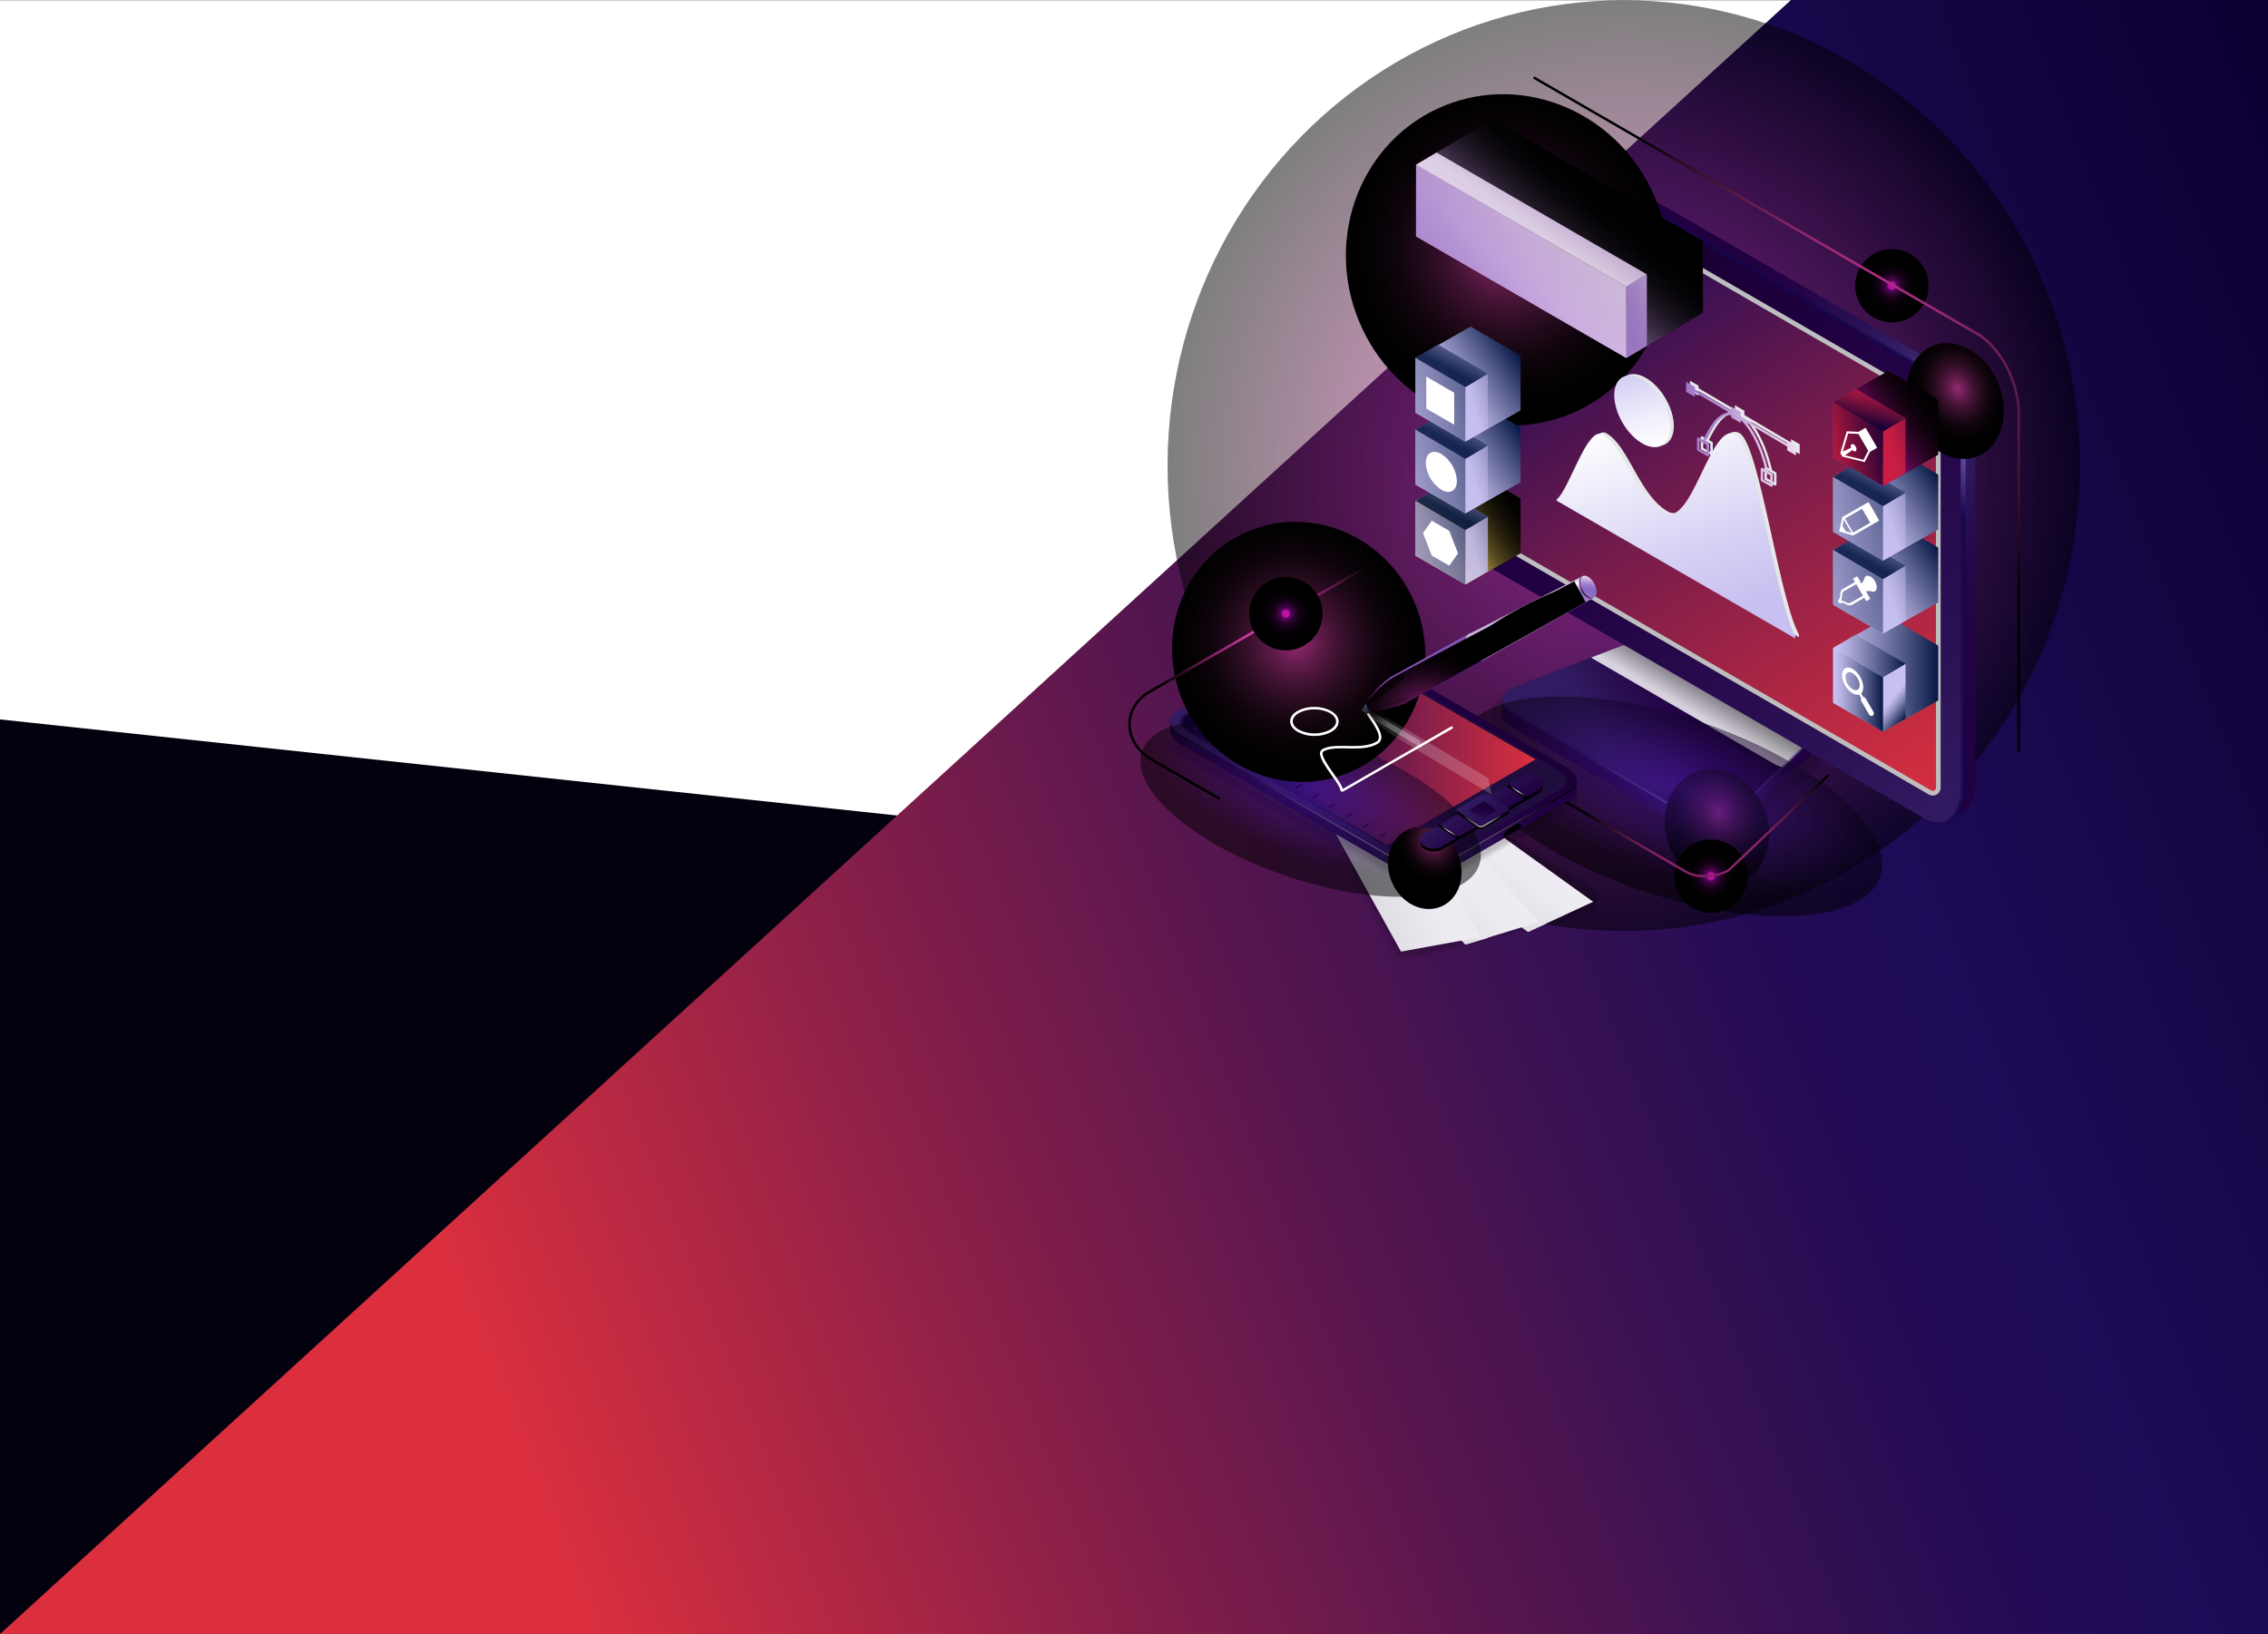 <svg xmlns="http://www.w3.org/2000/svg" xmlns:xlink="http://www.w3.org/1999/xlink" viewBox="0 0 908.27 654.33"><rect x="0" y="0" width="908.27" height="654.33" fill="#333333" stroke="none"/><defs><style>.cls-1{isolation:isolate;}.cls-2{fill:#fff;}.cls-3{fill:#04010e;}.cls-4{fill:url(#linear-gradient);}.cls-104,.cls-111,.cls-23,.cls-24,.cls-30,.cls-31,.cls-34,.cls-35,.cls-5,.cls-72,.cls-75,.cls-76,.cls-80,.cls-81,.cls-82,.cls-86,.cls-97{mix-blend-mode:color-dodge;}.cls-105,.cls-24,.cls-5,.cls-75{opacity:0.5;}.cls-5{fill:url(#radial-gradient);}.cls-106,.cls-6,.cls-7,.cls-84,.cls-85,.cls-98{opacity:0.2;}.cls-6{fill:url(#linear-gradient-2);}.cls-8{opacity:0;}.cls-9{opacity:0.09;}.cls-10{opacity:0.18;}.cls-11{opacity:0.27;}.cls-12{opacity:0.36;}.cls-13{opacity:0.45;}.cls-14{opacity:0.55;}.cls-15{opacity:0.64;}.cls-16{opacity:0.73;}.cls-17{opacity:0.82;}.cls-18{opacity:0.91;}.cls-19{fill:url(#linear-gradient-3);}.cls-20{fill:url(#linear-gradient-4);}.cls-101,.cls-21,.cls-27,.cls-66,.cls-68,.cls-87,.cls-98,.cls-99{mix-blend-mode:multiply;}.cls-21{opacity:0.82;fill:url(#linear-gradient-5);}.cls-100,.cls-103,.cls-105,.cls-106,.cls-107,.cls-112,.cls-22,.cls-29,.cls-32,.cls-33,.cls-36,.cls-41,.cls-45,.cls-49,.cls-53,.cls-57,.cls-61{mix-blend-mode:screen;}.cls-22,.cls-29{opacity:0.6;}.cls-22{fill:url(#radial-gradient-2);}.cls-23{fill:url(#radial-gradient-3);}.cls-24{fill:url(#radial-gradient-4);}.cls-25{fill:url(#linear-gradient-6);}.cls-26{fill:url(#linear-gradient-7);}.cls-27{fill:#bcbec0;}.cls-28{fill:url(#linear-gradient-8);}.cls-29{fill:url(#radial-gradient-5);}.cls-30{fill:url(#radial-gradient-6);}.cls-31{fill:url(#radial-gradient-7);}.cls-32{fill:url(#radial-gradient-8);}.cls-33{fill:url(#radial-gradient-9);}.cls-34{fill:url(#radial-gradient-10);}.cls-35{fill:url(#radial-gradient-11);}.cls-36{fill:url(#linear-gradient-9);}.cls-37{opacity:0.9;}.cls-38{fill:url(#linear-gradient-10);}.cls-39{fill:url(#linear-gradient-11);}.cls-40{fill:url(#linear-gradient-12);}.cls-41{fill:url(#linear-gradient-13);}.cls-42{fill:url(#linear-gradient-14);}.cls-43{fill:url(#linear-gradient-15);}.cls-44{fill:url(#linear-gradient-16);}.cls-45{fill:url(#linear-gradient-17);}.cls-46{fill:url(#linear-gradient-18);}.cls-47{fill:url(#linear-gradient-19);}.cls-48{fill:url(#linear-gradient-20);}.cls-49{fill:url(#linear-gradient-21);}.cls-50{fill:url(#linear-gradient-22);}.cls-51{fill:url(#linear-gradient-23);}.cls-52{fill:url(#linear-gradient-24);}.cls-53{fill:url(#linear-gradient-25);}.cls-54{fill:url(#linear-gradient-26);}.cls-55{fill:url(#linear-gradient-27);}.cls-56{fill:url(#linear-gradient-28);}.cls-57{fill:url(#linear-gradient-29);}.cls-58{fill:url(#linear-gradient-30);}.cls-59{fill:url(#linear-gradient-31);}.cls-60{fill:url(#linear-gradient-32);}.cls-61{fill:url(#linear-gradient-33);}.cls-62{fill:url(#linear-gradient-34);}.cls-63{fill:url(#linear-gradient-35);}.cls-64{fill:url(#linear-gradient-36);}.cls-65{fill:url(#linear-gradient-37);}.cls-66{fill:url(#linear-gradient-38);}.cls-67{fill:url(#linear-gradient-39);}.cls-68{fill:url(#linear-gradient-40);}.cls-69{fill:url(#linear-gradient-41);}.cls-70{fill:url(#linear-gradient-42);}.cls-71{fill:url(#linear-gradient-43);}.cls-72{fill:url(#radial-gradient-12);}.cls-73{fill:#1f0d3d;}.cls-74{fill:url(#linear-gradient-44);}.cls-75{fill:url(#radial-gradient-13);}.cls-76{fill:url(#radial-gradient-14);}.cls-77{fill:#25054d;}.cls-78{fill:url(#linear-gradient-45);}.cls-79{fill:url(#linear-gradient-46);}.cls-80{fill:url(#radial-gradient-15);}.cls-81{fill:url(#radial-gradient-16);}.cls-82{fill:url(#radial-gradient-17);}.cls-83{fill:url(#linear-gradient-47);}.cls-84{fill:url(#linear-gradient-48);}.cls-85{fill:url(#linear-gradient-49);}.cls-86{fill:url(#radial-gradient-18);}.cls-87{fill:#e6e7e8;}.cls-88{fill:url(#linear-gradient-50);}.cls-89{fill:url(#linear-gradient-51);}.cls-90{fill:url(#linear-gradient-52);}.cls-91{fill:url(#radial-gradient-19);}.cls-92{fill:url(#linear-gradient-53);}.cls-93{fill:url(#linear-gradient-54);}.cls-94{fill:url(#linear-gradient-55);}.cls-95{fill:url(#linear-gradient-56);}.cls-96{fill:url(#linear-gradient-57);}.cls-97{fill:url(#radial-gradient-20);}.cls-98{fill:url(#radial-gradient-21);}.cls-99{opacity:0.3;fill:url(#radial-gradient-22);}.cls-100{fill:url(#radial-gradient-23);}.cls-101{fill:#939598;}.cls-102{fill:url(#linear-gradient-58);}.cls-103{fill:#58595b;}.cls-104{fill:url(#radial-gradient-24);}.cls-105{fill:url(#radial-gradient-25);}.cls-106{fill:url(#radial-gradient-26);}.cls-107{fill:url(#linear-gradient-59);}.cls-108{fill:url(#linear-gradient-60);}.cls-109{fill:url(#linear-gradient-61);}.cls-110{fill:url(#linear-gradient-62);}.cls-111{fill:url(#radial-gradient-27);}.cls-112{fill:url(#radial-gradient-28);}</style><linearGradient id="linear-gradient" x1="992.77" y1="257.42" x2="201.62" y2="563.94" gradientUnits="userSpaceOnUse"><stop offset="0" stop-color="#0e0033"/><stop offset="0.29" stop-color="#1c0b56"/><stop offset="0.37" stop-color="#240c55"/><stop offset="0.48" stop-color="#391152"/><stop offset="0.62" stop-color="#5d174e"/><stop offset="0.78" stop-color="#8d2048"/><stop offset="0.96" stop-color="#cb2c40"/><stop offset="1" stop-color="#db2f3e"/></linearGradient><radialGradient id="radial-gradient" cx="660.65" cy="145.1" r="190.47" gradientTransform="translate(16.51 44.49) scale(0.96 0.98)" gradientUnits="userSpaceOnUse"><stop offset="0" stop-color="#fa45c1"/><stop offset="0.21" stop-color="#cb389d"/><stop offset="0.67" stop-color="#571843"/><stop offset="1"/></radialGradient><linearGradient id="linear-gradient-2" x1="606.98" y1="316.07" x2="750.77" y2="316.07" gradientUnits="userSpaceOnUse"><stop offset="0.06" stop-color="#200041"/><stop offset="0.26" stop-color="#210243"/><stop offset="0.36" stop-color="#25084b"/><stop offset="0.43" stop-color="#2c1358"/><stop offset="0.47" stop-color="#311b61"/><stop offset="0.48" stop-color="#351f65"/><stop offset="0.5" stop-color="#422c73"/><stop offset="0.51" stop-color="#584188"/><stop offset="0.52" stop-color="#765fa7"/><stop offset="0.53" stop-color="#8770b8"/><stop offset="0.54" stop-color="#7e67ae"/><stop offset="0.56" stop-color="#5c468d"/><stop offset="0.59" stop-color="#442e75"/><stop offset="0.61" stop-color="#362066"/><stop offset="0.63" stop-color="#311b61"/><stop offset="0.67" stop-color="#2a1155"/><stop offset="0.75" stop-color="#230446"/><stop offset="0.81" stop-color="#200041"/><stop offset="1" stop-color="#200041"/></linearGradient><linearGradient id="linear-gradient-3" x1="606.98" y1="294.15" x2="750.77" y2="294.15" xlink:href="#linear-gradient-2"/><linearGradient id="linear-gradient-4" x1="645.45" y1="303.39" x2="710.64" y2="267.33" gradientUnits="userSpaceOnUse"><stop offset="0" stop-color="#311b61"/><stop offset="0.2" stop-color="#290f52"/><stop offset="0.49" stop-color="#200041"/><stop offset="1" stop-color="#0f001f"/></linearGradient><linearGradient id="linear-gradient-5" x1="680.02" y1="286.35" x2="692.82" y2="264.89" gradientUnits="userSpaceOnUse"><stop offset="0" stop-color="#fff"/><stop offset="1"/></linearGradient><radialGradient id="radial-gradient-2" cx="680.45" cy="315.5" r="51.16" gradientUnits="userSpaceOnUse"><stop offset="0" stop-color="#af8afc"/><stop offset="1" stop-color="#10054d"/></radialGradient><radialGradient id="radial-gradient-3" cx="1493.8" cy="1311.84" r="35.94" gradientTransform="matrix(0.57, 0, 0, 0.66, -160.91, -539.39)" gradientUnits="userSpaceOnUse"><stop offset="0" stop-color="#972a74"/><stop offset="0.04" stop-color="#8a266a"/><stop offset="0.19" stop-color="#601b4a"/><stop offset="0.35" stop-color="#3d112f"/><stop offset="0.51" stop-color="#230a1b"/><stop offset="0.67" stop-color="#0f040c"/><stop offset="0.83" stop-color="#040103"/><stop offset="1"/></radialGradient><radialGradient id="radial-gradient-4" cx="-599.22" cy="-4157.72" r="81.65" gradientTransform="matrix(0, 1.08, -0.44, 0, -1151.64, 970.61)" gradientUnits="userSpaceOnUse"><stop offset="0" stop-color="#4f18ad"/><stop offset="0.29" stop-color="#3a127f"/><stop offset="0.94" stop-color="#05010a"/><stop offset="1"/></radialGradient><linearGradient id="linear-gradient-6" x1="784.02" y1="328.57" x2="563.97" y2="24.07" xlink:href="#linear-gradient-4"/><linearGradient id="linear-gradient-7" x1="593.73" y1="54.4" x2="780.95" y2="335.92" gradientUnits="userSpaceOnUse"><stop offset="0.02" stop-color="#0e0033"/><stop offset="0.07" stop-color="#150645"/><stop offset="0.12" stop-color="#1a0a52"/><stop offset="0.17" stop-color="#1c0b56"/><stop offset="0.24" stop-color="#2e0e54"/><stop offset="0.51" stop-color="#771c4b"/><stop offset="0.74" stop-color="#ad2644"/><stop offset="0.91" stop-color="#ce2d40"/><stop offset="1" stop-color="#db2f3e"/></linearGradient><linearGradient id="linear-gradient-8" x1="830.78" y1="335.18" x2="657.57" y2="58.43" xlink:href="#linear-gradient-2"/><radialGradient id="radial-gradient-5" cx="781.64" cy="177.57" r="29.48" xlink:href="#radial-gradient-2"/><radialGradient id="radial-gradient-6" cx="1740.39" cy="1129.5" r="35.94" gradientTransform="matrix(0.52, 0, 0, 0.66, -119.24, -589.12)" xlink:href="#radial-gradient-3"/><radialGradient id="radial-gradient-7" cx="871" cy="947.5" r="100.44" gradientTransform="matrix(0.64, 0, 0, 0.66, 46.61, -524.9)" xlink:href="#radial-gradient-3"/><radialGradient id="radial-gradient-8" cx="757.63" cy="114.41" r="14.7" gradientTransform="translate(671.41 -646.94) rotate(74.95)" gradientUnits="userSpaceOnUse"><stop offset="0.09" stop-color="#c211a1"/><stop offset="0.09" stop-color="#b9109b"/><stop offset="0.13" stop-color="#5b0663"/><stop offset="0.15" stop-color="#510558"/><stop offset="0.21" stop-color="#38043d"/><stop offset="0.29" stop-color="#230226"/><stop offset="0.37" stop-color="#130115"/><stop offset="0.48" stop-color="#080109"/><stop offset="0.62" stop-color="#020002"/><stop offset="1"/></radialGradient><radialGradient id="radial-gradient-9" cx="685.13" cy="350.84" r="14.7" gradientTransform="translate(868.06 -396.85) rotate(76.63)" xlink:href="#radial-gradient-8"/><radialGradient id="radial-gradient-10" cx="732" cy="146.63" r="117.94" gradientTransform="matrix(1, 0, 0, 1, 0, 0)" xlink:href="#radial-gradient"/><radialGradient id="radial-gradient-11" cx="683.26" cy="326.42" r="48.53" gradientTransform="matrix(1, 0, 0, 1, 0, 0)" xlink:href="#radial-gradient"/><linearGradient id="linear-gradient-9" x1="578.31" y1="217.56" x2="607.5" y2="197.86" gradientUnits="userSpaceOnUse"><stop offset="0" stop-color="#fdd65b"/><stop offset="0.01" stop-color="#f7d159"/><stop offset="0.13" stop-color="#bea144"/><stop offset="0.25" stop-color="#8b7632"/><stop offset="0.37" stop-color="#605223"/><stop offset="0.49" stop-color="#3e3416"/><stop offset="0.62" stop-color="#231d0c"/><stop offset="0.74" stop-color="#0f0d05"/><stop offset="0.87" stop-color="#040301"/><stop offset="1"/></linearGradient><linearGradient id="linear-gradient-10" x1="589.04" y1="221.15" x2="619.33" y2="212.08" gradientUnits="userSpaceOnUse"><stop offset="0.04" stop-color="#c7c0f0"/><stop offset="0.15" stop-color="#b8b2e2"/><stop offset="0.38" stop-color="#8f8fbe"/><stop offset="0.69" stop-color="#4e5684"/><stop offset="1" stop-color="#071844"/></linearGradient><linearGradient id="linear-gradient-11" x1="542.9" y1="224.92" x2="612.29" y2="209.37" xlink:href="#linear-gradient-10"/><linearGradient id="linear-gradient-12" x1="591.46" y1="184.5" x2="580.59" y2="205.2" xlink:href="#linear-gradient-10"/><linearGradient id="linear-gradient-13" x1="578.31" y1="189.08" x2="607.5" y2="169.37" xlink:href="#linear-gradient-10"/><linearGradient id="linear-gradient-14" x1="589.04" y1="192.66" x2="619.33" y2="183.59" xlink:href="#linear-gradient-10"/><linearGradient id="linear-gradient-15" x1="542.9" y1="196.44" x2="612.29" y2="180.88" xlink:href="#linear-gradient-10"/><linearGradient id="linear-gradient-16" x1="591.46" y1="156.02" x2="580.59" y2="176.72" xlink:href="#linear-gradient-10"/><linearGradient id="linear-gradient-17" x1="578.31" y1="160.33" x2="607.5" y2="140.62" xlink:href="#linear-gradient-10"/><linearGradient id="linear-gradient-18" x1="589.04" y1="163.91" x2="619.33" y2="154.84" xlink:href="#linear-gradient-10"/><linearGradient id="linear-gradient-19" x1="542.9" y1="167.69" x2="612.29" y2="152.13" xlink:href="#linear-gradient-10"/><linearGradient id="linear-gradient-20" x1="591.46" y1="127.27" x2="580.59" y2="147.97" xlink:href="#linear-gradient-10"/><linearGradient id="linear-gradient-21" x1="734.13" y1="269.93" x2="776.2" y2="269.93" xlink:href="#linear-gradient-10"/><linearGradient id="linear-gradient-22" x1="757.93" y1="278.86" x2="766.69" y2="285.7" gradientUnits="userSpaceOnUse"><stop offset="0.04" stop-color="#c7c0f0"/><stop offset="0.13" stop-color="#b8b2e2"/><stop offset="0.32" stop-color="#8f8fbe"/><stop offset="0.58" stop-color="#4e5684"/><stop offset="0.84" stop-color="#071844"/></linearGradient><linearGradient id="linear-gradient-23" x1="734.13" y1="276.23" x2="754.08" y2="276.23" xlink:href="#linear-gradient-10"/><linearGradient id="linear-gradient-24" x1="734.13" y1="262.66" x2="763.12" y2="262.66" xlink:href="#linear-gradient-10"/><linearGradient id="linear-gradient-25" x1="745.56" y1="237.23" x2="774.75" y2="217.52" xlink:href="#linear-gradient-10"/><linearGradient id="linear-gradient-26" x1="756.29" y1="240.81" x2="786.58" y2="231.74" xlink:href="#linear-gradient-10"/><linearGradient id="linear-gradient-27" x1="710.15" y1="244.59" x2="779.54" y2="229.03" xlink:href="#linear-gradient-10"/><linearGradient id="linear-gradient-28" x1="758.71" y1="204.17" x2="747.84" y2="224.87" xlink:href="#linear-gradient-10"/><linearGradient id="linear-gradient-29" x1="745.56" y1="208" x2="774.75" y2="188.3" xlink:href="#linear-gradient-10"/><linearGradient id="linear-gradient-30" x1="756.29" y1="211.59" x2="786.58" y2="202.52" xlink:href="#linear-gradient-10"/><linearGradient id="linear-gradient-31" x1="710.15" y1="215.36" x2="779.54" y2="199.81" xlink:href="#linear-gradient-10"/><linearGradient id="linear-gradient-32" x1="758.71" y1="174.94" x2="747.84" y2="195.64" xlink:href="#linear-gradient-10"/><linearGradient id="linear-gradient-33" x1="745.56" y1="178.08" x2="774.75" y2="158.37" gradientUnits="userSpaceOnUse"><stop offset="0" stop-color="#c211a1"/><stop offset="0.01" stop-color="#bd119d"/><stop offset="0.15" stop-color="#8b0c73"/><stop offset="0.29" stop-color="#600850"/><stop offset="0.42" stop-color="#3e0533"/><stop offset="0.56" stop-color="#23031d"/><stop offset="0.7" stop-color="#0f010d"/><stop offset="0.85" stop-color="#040003"/><stop offset="1"/></linearGradient><linearGradient id="linear-gradient-34" x1="756.29" y1="181.66" x2="786.58" y2="172.59" gradientUnits="userSpaceOnUse"><stop offset="0.04" stop-color="#ca1d43"/><stop offset="0.15" stop-color="#bb1b42"/><stop offset="0.38" stop-color="#92143e"/><stop offset="0.7" stop-color="#510a39"/><stop offset="1" stop-color="#0e0033"/></linearGradient><linearGradient id="linear-gradient-35" x1="710.15" y1="185.44" x2="779.54" y2="169.88" gradientUnits="userSpaceOnUse"><stop offset="0.29" stop-color="#ca1d43"/><stop offset="0.33" stop-color="#b81a41"/><stop offset="0.58" stop-color="#3f0737"/><stop offset="0.69" stop-color="#0e0033"/></linearGradient><linearGradient id="linear-gradient-36" x1="752.88" y1="147.71" x2="747.05" y2="170.35" gradientUnits="userSpaceOnUse"><stop offset="0.28" stop-color="#ca1d43"/><stop offset="0.37" stop-color="#bb1b42"/><stop offset="0.54" stop-color="#92143e"/><stop offset="0.78" stop-color="#510a39"/><stop offset="1" stop-color="#0e0033"/></linearGradient><linearGradient id="linear-gradient-37" x1="-2860.02" y1="1179.33" x2="-2856.92" y2="1153.63" gradientTransform="matrix(0.87, 0.5, -1, 0.58, 4224.96, 1091.72)" gradientUnits="userSpaceOnUse"><stop offset="0.03" stop-color="#d4d1d8"/><stop offset="1" stop-color="#eeebf2"/></linearGradient><linearGradient id="linear-gradient-38" x1="-2860.09" y1="1179.45" x2="-2857.33" y2="1156.61" xlink:href="#linear-gradient-37"/><linearGradient id="linear-gradient-39" x1="-2866.83" y1="1188.1" x2="-2860.32" y2="1164.8" xlink:href="#linear-gradient-37"/><linearGradient id="linear-gradient-40" x1="-2867.3" y1="1187.98" x2="-2861.24" y2="1166.27" xlink:href="#linear-gradient-37"/><linearGradient id="linear-gradient-41" x1="-2877.56" y1="1197.95" x2="-2860.18" y2="1168.36" xlink:href="#linear-gradient-37"/><linearGradient id="linear-gradient-42" x1="1757.96" y1="304.35" x2="1920.82" y2="304.35" gradientTransform="translate(-1274.21)" xlink:href="#linear-gradient-2"/><linearGradient id="linear-gradient-43" x1="523.07" y1="320.53" x2="632.26" y2="241.21" xlink:href="#linear-gradient-4"/><radialGradient id="radial-gradient-12" cx="-559.34" cy="321.25" r="61.47" gradientTransform="matrix(-1, 0, 0, 1, 1.58, 0)" xlink:href="#linear-gradient-5"/><linearGradient id="linear-gradient-44" x1="473.7" y1="297.66" x2="614.94" y2="297.66" gradientUnits="userSpaceOnUse"><stop offset="0.02" stop-color="#0e0033"/><stop offset="0.29" stop-color="#1c0b56"/><stop offset="1" stop-color="#db2f3e"/></linearGradient><radialGradient id="radial-gradient-13" cx="-725.78" cy="-4051.48" r="65.92" gradientTransform="matrix(0, 1.08, -0.44, 0, -1249.58, 1108.07)" xlink:href="#radial-gradient-4"/><radialGradient id="radial-gradient-14" cx="1292.55" cy="1267.28" r="25.29" gradientTransform="matrix(0.53, -0.22, 0.25, 0.61, -428.24, -151.5)" xlink:href="#radial-gradient-3"/><linearGradient id="linear-gradient-45" x1="586.72" y1="317" x2="610.92" y2="346.41" xlink:href="#linear-gradient-4"/><linearGradient id="linear-gradient-46" x1="589.04" y1="319.83" x2="625.61" y2="355.28" xlink:href="#linear-gradient-4"/><radialGradient id="radial-gradient-15" cx="1422.53" cy="327.73" r="7.87" gradientTransform="matrix(-1, 0, 0, 1, 2016.42, 0)" xlink:href="#linear-gradient-5"/><radialGradient id="radial-gradient-16" cx="1408.81" cy="317.41" r="3.63" gradientTransform="matrix(-1, 0, 0, 1, 2016.42, 0)" xlink:href="#linear-gradient-5"/><radialGradient id="radial-gradient-17" cx="1436.37" cy="333.41" r="3.63" gradientTransform="matrix(-1, 0, 0, 1, 2016.42, 0)" xlink:href="#linear-gradient-5"/><linearGradient id="linear-gradient-47" x1="1424.52" y1="330.55" x2="1420.65" y2="318.15" gradientTransform="matrix(-1, 0, 0, 1, 2016.42, 0)" xlink:href="#linear-gradient-4"/><linearGradient id="linear-gradient-48" x1="468.73" y1="327.29" x2="636.98" y2="327.29" xlink:href="#linear-gradient-2"/><linearGradient id="linear-gradient-49" x1="468.73" y1="317.06" x2="636.98" y2="317.06" xlink:href="#linear-gradient-2"/><radialGradient id="radial-gradient-18" cx="656.93" cy="1118.43" r="78.87" gradientTransform="matrix(0.64, 0, 0, 0.66, 99.99, -481.37)" xlink:href="#radial-gradient-3"/><linearGradient id="linear-gradient-50" x1="662.43" y1="181.6" x2="651.18" y2="141.85" gradientTransform="translate(173.01 -309.39) rotate(30.31)" gradientUnits="userSpaceOnUse"><stop offset="0.04" stop-color="#fff"/><stop offset="0.33" stop-color="#f1f0fb"/><stop offset="0.9" stop-color="#cec7f2"/><stop offset="1" stop-color="#c7c0f0"/></linearGradient><linearGradient id="linear-gradient-51" x1="682.03" y1="252.92" x2="653.53" y2="167.17" gradientUnits="userSpaceOnUse"><stop offset="0.04" stop-color="#c7c0f0"/><stop offset="0.33" stop-color="#d5cff4"/><stop offset="0.9" stop-color="#f8f8fd"/><stop offset="1" stop-color="#fff"/></linearGradient><linearGradient id="linear-gradient-52" x1="675.24" y1="173.93" x2="719.24" y2="173.93" gradientUnits="userSpaceOnUse"><stop offset="0" stop-color="#9f79c8"/><stop offset="0.14" stop-color="#a580cb"/><stop offset="0.33" stop-color="#b492d3"/><stop offset="0.55" stop-color="#cdb0e1"/><stop offset="0.58" stop-color="#d1b4e3"/><stop offset="0.76" stop-color="#dbc4e9"/><stop offset="1" stop-color="#ebdef3"/></linearGradient><radialGradient id="radial-gradient-19" cx="755.19" cy="2088.65" r="3.2" gradientTransform="translate(2028.17 -1373.28) rotate(61.68)" gradientUnits="userSpaceOnUse"><stop offset="0.1" stop-color="#8493ba"/><stop offset="0.21" stop-color="#606c90"/><stop offset="0.33" stop-color="#444d6e"/><stop offset="0.43" stop-color="#303756"/><stop offset="0.53" stop-color="#232a47"/><stop offset="0.62" stop-color="#1f2542"/><stop offset="0.71" stop-color="#242a49"/><stop offset="0.83" stop-color="#34395b"/><stop offset="0.98" stop-color="#4d5179"/><stop offset="0.98" stop-color="#4d517a"/></radialGradient><linearGradient id="linear-gradient-53" x1="749.74" y1="2080.2" x2="761.41" y2="2080.2" gradientTransform="translate(2028.17 -1373.28) rotate(61.68)" gradientUnits="userSpaceOnUse"><stop offset="0" stop-color="#7d62b8"/><stop offset="0.13" stop-color="#9039b1"/><stop offset="0.25" stop-color="#9f19ab"/><stop offset="0.29" stop-color="#89169c"/><stop offset="0.36" stop-color="#5e1080"/><stop offset="0.43" stop-color="#3c0b6a"/><stop offset="0.5" stop-color="#24085a"/><stop offset="0.56" stop-color="#150650"/><stop offset="0.62" stop-color="#10054d"/><stop offset="0.67" stop-color="#150754"/><stop offset="0.75" stop-color="#230e66"/><stop offset="0.84" stop-color="#391985"/><stop offset="0.93" stop-color="#5526ab"/><stop offset="0.96" stop-color="#4d1ba4"/><stop offset="1" stop-color="#4916a1"/></linearGradient><linearGradient id="linear-gradient-54" x1="749.28" y1="2058.98" x2="761.49" y2="2058.98" xlink:href="#linear-gradient-53"/><linearGradient id="linear-gradient-55" x1="825.59" y1="275.63" x2="847.45" y2="277.11" gradientTransform="translate(867.6 -578.28) rotate(90)" gradientUnits="userSpaceOnUse"><stop offset="0" stop-color="#d6dae6"/><stop offset="0.01" stop-color="#d4d8e6"/><stop offset="0.28" stop-color="#b4b8e3"/><stop offset="0.4" stop-color="#9a9fc8"/><stop offset="0.53" stop-color="#838ab0"/><stop offset="0.65" stop-color="#757da1"/><stop offset="0.76" stop-color="#70789c"/><stop offset="0.85" stop-color="#777ea2"/><stop offset="0.99" stop-color="#898eb3"/><stop offset="1" stop-color="#8b90b5"/></linearGradient><linearGradient id="linear-gradient-56" x1="749.33" y1="2015.77" x2="761.13" y2="2015.77" gradientTransform="translate(2028.17 -1373.28) rotate(61.68)" gradientUnits="userSpaceOnUse"><stop offset="0.01" stop-color="#c1a1d5"/><stop offset="0.05" stop-color="#c8abda"/><stop offset="0.11" stop-color="#dac6e6"/><stop offset="0.2" stop-color="#f7f2f9"/><stop offset="0.22" stop-color="#fff"/><stop offset="0.25" stop-color="#f9f5fb"/><stop offset="0.3" stop-color="#e9dbf2"/><stop offset="0.36" stop-color="#d1b4e3"/><stop offset="0.43" stop-color="#b395d6"/><stop offset="0.49" stop-color="#9c7dcb"/><stop offset="0.56" stop-color="#8e6ec5"/><stop offset="0.61" stop-color="#8969c3"/><stop offset="0.76" stop-color="#9471c6"/><stop offset="1" stop-color="#b086cc"/></linearGradient><linearGradient id="linear-gradient-57" x1="803.82" y1="230.96" x2="821.53" y2="232.17" gradientTransform="translate(867.6 -578.28) rotate(90)" xlink:href="#linear-gradient-56"/><radialGradient id="radial-gradient-20" cx="633.29" cy="234.17" r="3.72" gradientUnits="userSpaceOnUse"><stop offset="0" stop-color="#b4299a"/><stop offset="0.12" stop-color="#8a2076"/><stop offset="0.26" stop-color="#601652"/><stop offset="0.4" stop-color="#3e0e35"/><stop offset="0.55" stop-color="#23081e"/><stop offset="0.69" stop-color="#0f030d"/><stop offset="0.84" stop-color="#040103"/><stop offset="1"/></radialGradient><radialGradient id="radial-gradient-21" cx="611.11" cy="478.42" r="21.08" gradientTransform="matrix(0.74, 0.68, -0.26, 0.28, 221.86, -265.5)" gradientUnits="userSpaceOnUse"><stop offset="0"/><stop offset="1" stop-color="#fff"/></radialGradient><radialGradient id="radial-gradient-22" cx="611.3" cy="482.31" r="9.4" xlink:href="#radial-gradient-21"/><radialGradient id="radial-gradient-23" cx="326.86" cy="5605.08" r="12.83" gradientTransform="matrix(1.44, -0.76, 0.1, 0.18, -395.56, -528.29)" gradientUnits="userSpaceOnUse"><stop offset="0" stop-color="#fff"/><stop offset="0.13" stop-color="#ff63ce"/><stop offset="1"/></radialGradient><linearGradient id="linear-gradient-58" x1="566.76" y1="265.41" x2="572.57" y2="275.63" gradientTransform="translate(197.3 -239.05) rotate(28.56)" xlink:href="#linear-gradient-53"/><radialGradient id="radial-gradient-24" cx="570.43" cy="287.55" r="30.35" xlink:href="#radial-gradient-20"/><radialGradient id="radial-gradient-25" cx="746.88" cy="2079.99" r="7.68" gradientTransform="matrix(0.15, 0.19, -0.78, 0.62, 2073.93, -1156.31)" gradientUnits="userSpaceOnUse"><stop offset="0" stop-color="#742a97"/><stop offset="0.04" stop-color="#6a268a"/><stop offset="0.19" stop-color="#4a1b60"/><stop offset="0.35" stop-color="#2f113d"/><stop offset="0.51" stop-color="#1b0a23"/><stop offset="0.67" stop-color="#0c040f"/><stop offset="0.83" stop-color="#030104"/><stop offset="1"/></radialGradient><radialGradient id="radial-gradient-26" cx="908.41" cy="2084.25" r="7.68" gradientTransform="matrix(0.04, 0.14, -0.82, 0.25, 2230.21, -359.72)" xlink:href="#radial-gradient-25"/><linearGradient id="linear-gradient-59" x1="609.96" y1="112.59" x2="640.19" y2="77.32" gradientUnits="userSpaceOnUse"><stop offset="0" stop-color="#b086cc"/><stop offset="0.04" stop-color="#a37cbd"/><stop offset="0.17" stop-color="#785b8b"/><stop offset="0.3" stop-color="#533f60"/><stop offset="0.44" stop-color="#35283e"/><stop offset="0.57" stop-color="#1e1723"/><stop offset="0.71" stop-color="#0d0a0f"/><stop offset="0.85" stop-color="#030204"/><stop offset="1"/></linearGradient><linearGradient id="linear-gradient-60" x1="650.19" y1="129.12" x2="682.53" y2="113.46" xlink:href="#linear-gradient-52"/><linearGradient id="linear-gradient-61" x1="565.56" y1="133.98" x2="648.19" y2="78.42" xlink:href="#linear-gradient-52"/><linearGradient id="linear-gradient-62" x1="632.51" y1="59.86" x2="612.24" y2="89.46" xlink:href="#linear-gradient-52"/><radialGradient id="radial-gradient-27" cx="508.68" cy="253.3" r="47.61" gradientTransform="matrix(1, 0, 0, 1, 0, 0)" xlink:href="#radial-gradient"/><radialGradient id="radial-gradient-28" cx="514.96" cy="245.74" r="14.7" gradientTransform="translate(620.02 -315.1) rotate(75.1)" xlink:href="#radial-gradient-8"/></defs><g class="cls-1"><g id="back1"><rect class="cls-2" y="0.09" width="908.27" height="399.57"/><polygon class="cls-3" points="908.27 385.37 0 288.08 0 654.33 908.27 654.33 908.27 385.37"/><polygon class="cls-4" points="717.24 0 0 654.33 908.27 654.33 908.27 0 717.24 0"/></g><g id="Layer_1" data-name="Layer 1"><ellipse class="cls-5" cx="650.28" cy="186.45" rx="182.71" ry="186.36"/><path class="cls-6" d="M737.84,291.62c0,1.93-1.41,4-4.16,5.55l-39.8,38c-5,2.9-12.65,3.22-17,.7l-72.41-42.05c-2.11-1.22-3.06-2.88-2.92-4.59a2.16,2.16,0,0,0,0,.3V295c0,1.57,1,3.07,3,4.19l72.41,42.05c4.36,2.52,12,2.2,17-.7l39.8-38c2.79-1.61,4.21-3.69,4.16-5.64C737.84,296.57,737.89,293,737.84,291.62Z"/><g class="cls-7"><path class="cls-8" d="M684.25,340.54A20.82,20.82,0,0,1,673.83,338l-72.41-42c-3.81-2.2-6-5.67-6-9.53,0-4.23,2.63-8.18,7.21-10.82l63.55-24.44A25.61,25.61,0,0,1,678.85,248a21,21,0,0,1,10.43,2.51L737.94,279c3.8,2.2,6,5.67,6,9.53,0,4.23-2.62,8.18-7.2,10.82l-39.8,38A25.78,25.78,0,0,1,684.25,340.54Z"/><path class="cls-9" d="M602.92,276.1l63.54-24.45a25.26,25.26,0,0,1,12.61-3.13,23.42,23.42,0,0,1,5.49.71,20.35,20.35,0,0,1,4.83,2l47,27.52s1.39.81,1.42.84A10.1,10.1,0,0,1,743,289c-.21,3.84-3.1,8.12-7.27,10.52l-39.08,37.3A25.05,25.05,0,0,1,684.28,340a20.37,20.37,0,0,1-10.18-2.43l-72.41-42.06c-3.65-2.11-5.72-5.42-5.7-9.09C596,282.39,598.52,278.64,602.92,276.1Z"/><path class="cls-10" d="M603.19,276.58l63.55-24.45a24.65,24.65,0,0,1,12.55-3,21.16,21.16,0,0,1,10.21,2.79l46.71,27.37c.09.05,1.35.8,1.41.86a9.24,9.24,0,0,1,4.44,9.41c-.38,3.44-3.59,8.06-7.33,10.23l-38.37,36.61a24.54,24.54,0,0,1-12.05,3.07,19.85,19.85,0,0,1-9.93-2.36L602,295c-3.5-2-5.46-5.17-5.43-8.65C596.58,282.57,599,279,603.19,276.58Z"/><path class="cls-11" d="M603.47,277.06,667,252.61a24,24,0,0,1,12.5-3,22.84,22.84,0,0,1,5.39.87,26.72,26.72,0,0,1,4.71,2.06l46.46,27.22c.13.07,1.29.77,1.39.86,3.56,2.3,4.29,5.69,3.67,9.36-.51,3-4.07,8-7.4,9.92l-37.64,35.93a24,24,0,0,1-11.75,3,19.34,19.34,0,0,1-9.68-2.29l-72.41-42.06c-3.36-1.93-5.2-4.92-5.15-8.21C597.15,282.75,599.44,279.38,603.47,277.06Z"/><path class="cls-12" d="M603.74,277.53l63.55-24.44a23.56,23.56,0,0,1,12.43-2.87,23.22,23.22,0,0,1,5.35,1,32.27,32.27,0,0,1,4.65,2.11l46.2,27.07c.18.1,1.25.75,1.38.87,3.48,2.33,4.52,5.91,2.9,9.3,0,2.7-4.55,8-7.46,9.63L695.81,335.4a23.41,23.41,0,0,1-11.44,2.93,18.89,18.89,0,0,1-9.44-2.22l-72.41-42.05c-3.2-1.85-4.94-4.68-4.87-7.78C597.73,282.93,599.91,279.75,603.74,277.53Z"/><path class="cls-13" d="M604,278l63.55-24.44a23,23,0,0,1,12.37-2.78,22,22,0,0,1,5.29,1,38.14,38.14,0,0,1,4.6,2.17l45.95,26.92a15.09,15.09,0,0,1,1.36.87c3.39,2.37,4.16,6,2.13,9.25,0,2.31-5,7.89-7.53,9.33l-36.2,34.56a23,23,0,0,1-11.14,2.84,18.26,18.26,0,0,1-9.19-2.14L602.8,293.58c-3.06-1.77-4.68-4.44-4.59-7.34C598.3,283.11,600.37,280.12,604,278Z"/><path class="cls-14" d="M604.3,278.49l63.54-24.44a21.23,21.23,0,0,1,17.56-1.57,47.78,47.78,0,0,1,4.54,2.22l45.69,26.77c.27.16,1.15.71,1.35.88,3.31,2.4,3.79,6,1.36,9.19,0,1.93-5.51,7.84-7.59,9l-35.49,33.87a22.5,22.5,0,0,1-10.84,2.77,17.83,17.83,0,0,1-8.94-2.07l-72.41-42c-2.9-1.68-4.41-4.19-4.31-6.9C598.87,283.3,600.83,280.49,604.3,278.49Z"/><path class="cls-15" d="M604.57,279l63.55-24.44a20.6,20.6,0,0,1,17.45-1.4c.63.21,3.95,2,4.48,2.27L735.48,282a13,13,0,0,1,1.34.88c3.23,2.44,3.43,6.09.59,9.14,0,1.54-6,7.77-7.66,8.73L695,334a21.88,21.88,0,0,1-10.53,2.7,17.18,17.18,0,0,1-8.69-2l-72.41-42.05c-2.75-1.59-4.16-3.94-4-6.46C599.44,283.48,601.29,280.87,604.57,279Z"/><path class="cls-16" d="M604.85,279.45,668.4,255a21.6,21.6,0,0,1,12.2-2.52,21.25,21.25,0,0,1,5.14,1.3c.47.17,4,2.1,4.42,2.33l45.18,26.47a11.42,11.42,0,0,1,1.33.9c3.14,2.47,3.05,6.14-.2,9.07,0,1.16-6.46,7.72-7.71,8.44l-34,32.5a21.34,21.34,0,0,1-10.23,2.63A16.77,16.77,0,0,1,676,334.2l-72.41-42.06c-2.61-1.5-3.9-3.69-3.76-6S601.75,281.24,604.85,279.45Z"/><path class="cls-17" d="M605.13,279.93l63.54-24.45a19.34,19.34,0,0,1,17.23-1c.32.12,4.1,2.23,4.37,2.38l44.92,26.33a9.53,9.53,0,0,1,1.32.9c3.06,2.5,2.69,6.21-1,9,0,.77-6.94,7.66-7.78,8.14L694.43,333a20.75,20.75,0,0,1-9.92,2.55,16.35,16.35,0,0,1-8.2-1.84L603.9,291.66c-2.45-1.41-3.63-3.44-3.47-5.58S602.21,281.61,605.13,279.93Z"/><path class="cls-18" d="M605.4,280.41,669,256a18.79,18.79,0,0,1,17.12-.88c.16.06,4.17,2.36,4.31,2.44l44.67,26.17a9.32,9.32,0,0,1,1.3.91c3,2.54,2.32,6.27-1.74,9,0,.39-7.43,7.61-7.84,7.85l-32.62,31.12a20.14,20.14,0,0,1-9.61,2.48,15.83,15.83,0,0,1-7.95-1.77l-72.41-42.05c-2.31-1.34-3.37-3.2-3.2-5.15S602.67,282,605.4,280.41Z"/><path d="M676.87,332.76l-72.41-42.05c-4.36-2.52-3.82-6.92,1.22-9.83l63.54-24.44c5-2.91,12.66-3.22,17-.71l48.66,28.52c4.36,2.51,3.82,6.91-1.22,9.82l-39.8,38C688.84,335,681.23,335.28,676.87,332.76Z"/></g><path class="cls-19" d="M676.87,332.66l-72.41-42.05c-2-1.13-2.92-2.62-3-4.19V281c0-1.91,1.45,1.4,4.17-.17l63.54-24.44c5-2.91,12.66-3.22,17-.71l48.66,28.51c1.46.85,2.51-2.72,2.89-1.59.13.38.05,5.38.05,5.78,0,1.95-1.37,4-4.16,5.64l-39.8,38C688.84,334.86,681.23,335.18,676.87,332.66Z"/><path class="cls-20" d="M676.87,327.29l-72.41-42.05c-4.36-2.52-3.82-6.92,1.22-9.83L669.22,251c5-2.91,12.66-3.22,17-.71l48.66,28.52c4.36,2.51,3.82,6.91-1.22,9.82l-39.8,38C688.84,329.49,681.23,329.81,676.87,327.29Z"/><path class="cls-21" d="M734.9,278.78l-48.66-28.52c-4.36-2.51-12-2.2-17,.71l-32,12.32a8.57,8.57,0,0,0,1,.68l72.41,42a12.23,12.23,0,0,0,3.47,1.29l19.6-18.71C738.72,285.69,739.26,281.29,734.9,278.78Z"/><path class="cls-22" d="M733.68,287.69l-39.8,38c-5,2.91-12.65,3.23-17,.71l-72.41-42.06a5.2,5.2,0,0,1-2.91-3.86c-.23,1.78.72,3.52,2.91,4.78l72.41,42.05c4.36,2.52,12,2.2,17-.71l39.8-38c3-1.7,4.34-3.91,4.13-6C737.59,284.41,736.19,286.24,733.68,287.69Z"/><ellipse class="cls-23" cx="687.58" cy="331.46" rx="20.42" ry="23.86" transform="translate(-74.38 286.23) rotate(-22.34)"/><ellipse class="cls-24" cx="669.35" cy="322.92" rx="35.76" ry="88.25" transform="translate(150.54 855.03) rotate(-71.48)"/><path class="cls-25" d="M769.94,327.37,592.11,224.62c-9.09-5.25-16.46-19.33-16.46-31.46v-136c0-12.12,7.37-17.7,16.46-12.45L769.94,147.47c9.09,5.25,16.46,19.33,16.46,31.45v136C786.4,327.05,779,332.62,769.94,327.37Z"/><path class="cls-26" d="M772.06,317.9,596.73,216.61c-7.31-4.65-11.84-13.94-11.84-23.45V56.26a2.92,2.92,0,0,1,4.4-2.51l.51.3L765.32,155.47c8.71,5,11.84,13.95,11.84,23.45V315.39a3.15,3.15,0,0,1-4.71,2.74Z"/><path class="cls-27" d="M765.32,155.47,589.8,54.05l-.51-.3a2.92,2.92,0,0,0-4.4,2.52V193.16c0,9.51,4.53,18.8,11.84,23.45L772.06,317.9l.39.23a3.15,3.15,0,0,0,4.71-2.74V178.92C777.16,169.42,774,160.49,765.32,155.47Zm10,159.92a1.3,1.3,0,0,1-1.31,1.3,1.25,1.25,0,0,1-.64-.17L597.66,215c-6.61-4.2-10.92-12.79-10.92-21.85V56.27a1.08,1.08,0,0,1,1.08-1.07,1,1,0,0,1,.53.15l176,101.72c9,5.21,10.92,14.76,10.92,21.85Z"/><path class="cls-28" d="M774.61,145,596.77,42.24c-3.59-2.08-6.92-2.46-9.63-1.42-.34.13-4.93,2.57-5.26,2.75l0,0c2.81-1.37,6.37-1.12,10.25,1.12L769.94,147.47c9.09,5.25,16.46,19.33,16.46,31.45v136c0,7.56-2.87,12.58-7.24,14a2.77,2.77,0,0,0,1.45-.49c.2-.12,5.19-2.93,5.39-3.07,3.12-2.19,5.07-6.69,5.07-12.92v-136C791.07,164.32,783.7,150.24,774.61,145Z"/><path class="cls-29" d="M770.73,147.07,592.9,44.32c-3.73-2.15-7.16-2.46-9.92-1.27a12.19,12.19,0,0,1,7.94,1.86L768.76,147.67c9.09,5.25,16.46,19.33,16.46,31.45v136c0,7.15-2.58,12-6.55,13.71,5.08-.81,8.52-6,8.52-14.31v-136C787.19,166.41,779.82,152.32,770.73,147.07Z"/><ellipse class="cls-30" cx="783" cy="160.58" rx="18.63" ry="23.86" transform="translate(-2.27 309.68) rotate(-22.34)"/><ellipse class="cls-31" cx="603.59" cy="104.05" rx="64.23" ry="66.67" transform="translate(5.75 237.24) rotate(-22.34)"/><circle class="cls-32" cx="757.63" cy="114.41" r="14.7" transform="translate(450.44 816.35) rotate(-74.95)"/><circle class="cls-33" cx="685.13" cy="350.84" r="14.7" transform="translate(185.39 936.29) rotate(-76.63)"/><path class="cls-34" d="M808.94,301.21h-1v-136c0-12-7.28-25.87-16.22-31L613.91,31.42l.49-.85L792.23,133.33c9.21,5.32,16.71,19.62,16.71,31.88Z"/><path class="cls-35" d="M682.73,351.36a15.5,15.5,0,0,1-7.63-1.75l-72.41-42.06.49-.84,72.41,42.05c4.2,2.43,11.57,2.12,16.47-.68l39.76-37.94.67.71-39.89,38A20.27,20.27,0,0,1,682.73,351.36Z"/><polygon class="cls-36" points="608.95 199.62 588.96 187.98 566.88 200.56 566.88 222.53 586.81 234.04 586.81 234.06 586.82 234.05 586.83 234.06 586.83 234.04 608.95 221.59 608.95 199.62"/><g class="cls-37"><polygon class="cls-38" points="586.81 212.26 586.81 234.06 595.87 228.83 595.87 206.86 586.81 212.26"/><polygon class="cls-39" points="586.83 212.26 586.83 234.06 566.88 222.53 566.88 200.56 586.83 212.26"/><polygon class="cls-40" points="566.88 200.56 586.83 212.26 595.87 206.86 575.87 195.22 566.88 200.56"/></g><polygon class="cls-41" points="608.95 171.14 588.96 159.5 566.88 172.08 566.88 194.04 586.81 205.56 586.81 205.57 586.82 205.56 586.83 205.57 586.83 205.56 608.95 193.1 608.95 171.14"/><g class="cls-37"><polygon class="cls-42" points="586.81 183.78 586.81 205.57 595.87 200.34 595.87 178.38 586.81 183.78"/><polygon class="cls-43" points="586.83 183.78 586.83 205.57 566.88 194.04 566.88 172.08 586.83 183.78"/><polygon class="cls-44" points="566.88 172.08 586.83 183.78 595.87 178.38 575.87 166.74 566.88 172.08"/></g><polygon class="cls-45" points="608.95 142.39 588.96 130.75 566.88 143.33 566.88 165.29 586.81 176.81 586.81 176.82 586.82 176.81 586.83 176.82 586.83 176.81 608.95 164.35 608.95 142.39"/><g class="cls-37"><polygon class="cls-46" points="586.81 155.03 586.81 176.82 595.87 171.59 595.87 149.63 586.81 155.03"/><polygon class="cls-47" points="586.83 155.03 586.83 176.82 566.88 165.29 566.88 143.33 586.83 155.03"/><polygon class="cls-48" points="566.88 143.33 586.83 155.03 595.87 149.63 575.87 137.99 566.88 143.33"/></g><polygon class="cls-2" points="582.36 170.07 571.19 163.63 571.19 150.81 582.36 157.26 582.36 170.07"/><path class="cls-2" d="M583.44,192.55c0,3.95-2.79,5.54-6.23,3.55A13.7,13.7,0,0,1,571,185.36c0-3.94,2.78-5.53,6.22-3.55A13.74,13.74,0,0,1,583.44,192.55Z"/><polygon class="cls-2" points="573.37 222.46 569.87 213.47 573.37 208.52 580.39 212.57 583.9 221.57 580.39 226.51 573.37 222.46"/><polygon class="cls-49" points="776.2 258.54 756.21 246.9 734.13 259.48 734.13 281.44 754.06 292.96 754.06 292.97 754.07 292.96 754.08 292.97 754.08 292.96 776.2 280.5 776.2 258.54"/><polygon class="cls-50" points="754.06 271.18 754.06 292.97 763.12 287.74 763.12 265.78 754.06 271.18"/><polygon class="cls-51" points="754.08 271.18 754.08 292.97 734.13 281.44 734.13 259.48 754.08 271.18"/><polygon class="cls-52" points="734.13 259.48 754.08 271.18 763.12 265.78 743.12 254.14 734.13 259.48"/><polygon class="cls-53" points="776.2 219.29 756.21 207.65 734.13 220.23 734.13 242.19 754.06 253.71 754.06 253.72 754.07 253.71 754.08 253.72 754.08 253.71 776.2 241.25 776.2 219.29"/><g class="cls-37"><polygon class="cls-54" points="754.06 231.93 754.06 253.72 763.12 248.49 763.12 226.53 754.06 231.93"/><polygon class="cls-55" points="754.08 231.93 754.08 253.72 734.13 242.19 734.13 220.23 754.08 231.93"/><polygon class="cls-56" points="734.13 220.23 754.08 231.93 763.12 226.53 743.12 214.89 734.13 220.23"/></g><polygon class="cls-57" points="776.2 190.06 756.21 178.42 734.13 191 734.13 212.97 754.06 224.48 754.06 224.5 754.07 224.49 754.08 224.5 754.08 224.48 776.2 212.03 776.2 190.06"/><g class="cls-37"><polygon class="cls-58" points="754.06 202.7 754.06 224.5 763.12 219.27 763.12 197.3 754.06 202.7"/><polygon class="cls-59" points="754.08 202.7 754.08 224.5 734.13 212.97 734.13 191 754.08 202.7"/><polygon class="cls-60" points="734.13 191 754.08 202.7 763.12 197.3 743.12 185.66 734.13 191"/></g><polygon class="cls-61" points="776.2 160.14 756.21 148.5 734.13 161.08 734.13 183.04 754.06 194.56 754.06 194.57 754.07 194.56 754.08 194.57 754.08 194.56 776.2 182.1 776.2 160.14"/><polygon class="cls-62" points="754.06 172.78 754.06 194.57 763.12 189.34 763.12 167.38 754.06 172.78"/><polygon class="cls-63" points="754.08 172.78 754.08 194.57 734.13 183.04 734.13 161.08 754.08 172.78"/><polygon class="cls-64" points="734.13 161.08 754.08 172.78 763.12 167.38 743.12 155.74 734.13 161.08"/><path class="cls-2" d="M748.3,201.05l-10.5,6-1.3,5.73,5.59,1.68,10.5-6Zm-10.44,9.48.55-2.43,3.07,5.3-2.38-.72Zm1-2.89,6.85-3.91,3.26,5.62-6.86,3.91Z"/><path class="cls-2" d="M746.8,184.93l2.09-4,2.86-1.63-4.63-8-2.86,1.63-4.55-.22a.16.16,0,0,0-.18.13l-2.5,8.5a.65.65,0,0,0,.14.51c.13.16.29.24.4.19l.18-.08-.16.11c-.1.07-.11.25,0,.43l.05.1a.59.59,0,0,0,.33.28l8.66,2.13A.16.16,0,0,0,746.8,184.93Zm-7.94-2.61,3-2.11c.42.47,1,.7,1.3.49s.45-1.08,0-1.85-1.17-1.2-1.62-.94-.42.76-.22,1.37L738,180.83l2.14-7.26,4.11.2,3.91,6.75-1.89,3.62Z"/><path class="cls-2" d="M749,239.81l-1.72-3a5.51,5.51,0,0,1,2.54.08,1.41,1.41,0,0,0,1-.11c1.11-.64,1-2.9-.46-4.74a3.22,3.22,0,0,0-2.58-1.5,1.27,1.27,0,0,0-1.08.93,6.1,6.1,0,0,1-1.24,2.23l-1.7-2.93-1.68.95.78,1.34L738,235.87a2.24,2.24,0,0,0-1,1.85l-.12,1.51a.4.4,0,0,1-.07.21l-.65.88a.76.76,0,0,0,.08.77c.16.28.41.49.65.46l1-.13a.49.49,0,0,1,.23,0l1.51.7a2.24,2.24,0,0,0,2.06.06l4.89-2.79.77,1.33Zm-7.84,1.55a1.78,1.78,0,0,1-1.63-.05l-1.51-.7a1,1,0,0,0-.53-.09l-.32,0,.26-.35a.88.88,0,0,0,.17-.5l.12-1.51a1.77,1.77,0,0,1,.78-1.46l4.88-2.78,2.67,4.61Z"/><path class="cls-2" d="M750.14,284.88l-2.87-4.95a1.39,1.39,0,0,0-1.11-.81l-.84-1.45c1.26-1.19,1.13-4-.38-6.61-1.67-2.86-4.36-4.42-6-3.47s-1.66,4,0,6.9c1.52,2.62,3.9,4.14,5.57,3.65l.84,1.45a1.38,1.38,0,0,0,.14,1.36l2.88,4.95c.36.62.94,1,1.3.76l.49-.28C750.5,286.17,750.5,285.5,750.14,284.88Zm-6.23-8.69c-1.09.62-2.87-.4-4-2.29s-1.1-3.92,0-4.54,2.87.4,4,2.28S745,275.57,743.91,276.19Z"/><g class="cls-7"><path class="cls-8" d="M564.85,385.37a12.9,12.9,0,0,1-6.48-1.57l-29.12-56.41a6.84,6.84,0,0,1-3.72-5.93c0-2.63,1.63-5.08,4.48-6.72l17.28-6.33a16,16,0,0,1,7.88-2,13,13,0,0,1,6.48,1.56l75.64,46.27a6.86,6.86,0,0,1,3.72,5.92c0,2.63-1.63,5.09-4.48,6.73l-63.8,16.47A15.91,15.91,0,0,1,564.85,385.37Z"/><path class="cls-9" d="M530.28,314.89l17.15-6.28a15.2,15.2,0,0,1,1.52-.73,16.06,16.06,0,0,1,6.29-1.27,13.38,13.38,0,0,1,5.36,1,9.65,9.65,0,0,1,1.06.55l75.05,45.9a7.61,7.61,0,0,1,3.89,5.54c0,.06,0,.11,0,.17.23,2.53-1.29,5-4.15,6.66l-63.17,16.31a17.2,17.2,0,0,1-7.8,2,12.2,12.2,0,0,1-6.85-1.38l-28.86-55.9a7.69,7.69,0,0,1-3.64-5.63,2.66,2.66,0,0,0,0-.28C525.9,319,527.42,316.54,530.28,314.89Z"/><path class="cls-10" d="M530.55,315.05l17-6.23c.4-.23,1.08-.53,1.51-.72a16.15,16.15,0,0,1,6.24-1.29,13,13,0,0,1,5.3,1,11.51,11.51,0,0,1,1,.54l74.46,45.55c1.89,1.09,3.83,3.43,4.06,5.33a.8.8,0,0,0,0,.15c.44,2.45-1,4.93-3.84,6.6l-62.52,16.14a18.64,18.64,0,0,1-7.72,2,11.85,11.85,0,0,1-7.23-1.2l-28.59-55.39a8.64,8.64,0,0,1-3.57-5.62c0-.1,0-.19,0-.28C526.27,319.19,527.67,316.71,530.55,315.05Z"/><path class="cls-11" d="M530.82,315.2,547.71,309c.35-.2,1.12-.53,1.5-.69a15.73,15.73,0,0,1,6.18-1.32,12.82,12.82,0,0,1,5.26,1c.27.12.78.4,1,.55l73.87,45.18c1.68,1,3.94,3.45,4.23,5.12a.83.83,0,0,0,0,.15c.67,2.35-.6,4.85-3.51,6.53l-61.88,16a20.56,20.56,0,0,1-7.65,1.95,11.59,11.59,0,0,1-7.6-1l-28.33-54.87c-1.64-1-3.19-4-3.49-5.63a1.29,1.29,0,0,0-.08-.26C526.64,319.37,527.93,316.87,530.82,315.2Z"/><path class="cls-12" d="M531.09,315.36l16.76-6.14c.3-.17,1.16-.52,1.5-.67a15.54,15.54,0,0,1,6.11-1.34,12.58,12.58,0,0,1,5.21,1c.24.11.8.42,1,.54L635,353.62c1.47.85,4.35,3.42,4.39,4.9a1.47,1.47,0,0,1,.06.14c.91,2.26-.25,4.78-3.18,6.47L575,381a23.12,23.12,0,0,1-7.57,1.93,11.45,11.45,0,0,1-8-.84l-28.06-54.36c-1.44-.83-3.35-4.18-3.42-5.63a1.86,1.86,0,0,1-.1-.25C527,319.54,528.18,317,531.09,315.36Z"/><path class="cls-13" d="M531.36,315.51,548,309.43c.26-.15,1.2-.53,1.49-.66a15.3,15.3,0,0,1,6.06-1.35,12.19,12.19,0,0,1,5.16,1c.2.1.82.44,1,.55l72.69,44.46c1.26.73,4.53,3.42,4.56,4.69l.08.14c1.13,2.16.08,4.7-2.86,6.4l-60.61,15.65a26.36,26.36,0,0,1-7.49,1.92,11.42,11.42,0,0,1-8.35-.65l-27.8-53.86c-1.23-.71-3.28-4.38-3.34-5.63a1.71,1.71,0,0,1-.13-.23C527.38,319.72,528.44,317.2,531.36,315.51Z"/><path class="cls-14" d="M531.64,315.67l16.48-6c.22-.12,1.26-.52,1.49-.63a14.91,14.91,0,0,1,6-1.38,12,12,0,0,1,5.12,1c.17.08.83.46,1,.55l72.1,44.1c1.05.6,4.71,3.42,4.73,4.48l.09.13c1.37,2.07.43,4.62-2.54,6.33l-60,15.49a31.09,31.09,0,0,1-7.42,1.9,11.4,11.4,0,0,1-8.72-.47l-27.53-53.35c-1-.59-3.22-4.59-3.27-5.62L529,322C527.74,319.9,528.69,317.37,531.64,315.67Z"/><path class="cls-15" d="M531.91,315.83l16.35-6c.18-.1,1.3-.53,1.49-.62a14.72,14.72,0,0,1,5.93-1.4,11.57,11.57,0,0,1,5.07,1l1,.55,71.51,43.74c.84.49,4.88,3.42,4.9,4.27l.1.12c1.6,2,.78,4.55-2.21,6.27L576.7,379.13a37.64,37.64,0,0,1-7.34,1.89c-2.9,1.15-6.73,1.07-9.1-.29L533,327.89c-.82-.47-3.15-4.79-3.19-5.62l-.18-.21C528.1,320.07,529,317.53,531.91,315.83Z"/><path class="cls-16" d="M532.18,316,548.4,310c.13-.07,1.34-.53,1.48-.59a14.51,14.51,0,0,1,5.88-1.43,11.34,11.34,0,0,1,5,1.05l1,.55L632.65,353c.63.36,5.06,3.41,5.07,4.05l.12.12c1.83,1.88,1.12,4.47-1.89,6.21l-58.68,15.15a49.63,49.63,0,0,1-7.27,1.86c-3,1.32-7,1.31-9.46-.1l-27-52.33c-.62-.35-3.1-5-3.12-5.62-.07-.07-.14-.13-.2-.2C528.46,320.25,529.2,317.7,532.18,316Z"/><path class="cls-17" d="M532.45,316.14l16.09-5.89c.09-.05,1.38-.53,1.47-.58a14.41,14.41,0,0,1,5.82-1.45,11.06,11.06,0,0,1,5,1c.07,0,.88.52.94.55l70.33,43c.42.25,5.23,3.42,5.24,3.84l.13.11c2.07,1.78,1.47,4.4-1.56,6.15l-58,15a70.08,70.08,0,0,1-7.19,1.85c-3,1.48-7.29,1.54-9.83.08L534.06,328a32,32,0,0,1-3-5.63l-.22-.19C528.82,320.44,529.46,317.86,532.45,316.14Z"/><path class="cls-18" d="M532.72,316.29l16-5.84,1.46-.55a14,14,0,0,1,5.76-1.47,10.79,10.79,0,0,1,4.93,1.05l.92.55,69.74,42.66c.21.12,5.41,3.41,5.41,3.63l.15.1c2.3,1.68,1.8,4.32-1.25,6.08l-57.4,14.82c-.2.11-6.86,1.83-7.11,1.83-3.08,1.64-7.59,1.77-10.21.26l-26.48-51.3a61.84,61.84,0,0,1-3-5.63l-.24-.17C529.19,320.62,529.71,318,532.72,316.29Z"/><path d="M561.35,379l-29.12-56.41c-2.71-1.57-2.37-4.3.76-6.11l17.29-6.33c3.13-1.81,7.86-2,10.58-.44L636.49,356c2.71,1.56,2.37,4.3-.76,6.11l-63.8,16.47C568.8,380.34,564.06,380.53,561.35,379Z"/></g><polygon class="cls-65" points="611.98 373.17 526.37 311.7 552.41 299.65 638.02 361.11 611.98 373.17"/><polygon class="cls-66" points="611.98 373.17 526.37 311.7 552.41 299.65 619.23 369.81 611.98 373.17"/><polygon class="cls-67" points="586.85 378.23 522.42 308.72 551.92 299.68 616.35 369.19 586.85 378.23"/><polygon class="cls-68" points="586.85 378.23 522.42 308.72 551.92 299.68 595.98 375.56 586.85 378.23"/><polygon class="cls-69" points="561.07 381.06 519.45 306.04 551.33 300.25 592.95 375.27 561.07 381.06"/><g class="cls-7"><path class="cls-8" d="M569.51,356.82a13.54,13.54,0,0,1-6.77-1.63L473.61,304a7.17,7.17,0,0,1-3.88-6.18c0-2.75,1.71-5.31,4.68-7l50.75-29.25a16.61,16.61,0,0,1,8.21-2.09,13.54,13.54,0,0,1,6.77,1.63l89.12,51.23a7.16,7.16,0,0,1,3.88,6.18c0,2.75-1.7,5.31-4.67,7l-50.75,29.25A16.61,16.61,0,0,1,569.51,356.82Z"/><path class="cls-9" d="M525.44,261.67a16.38,16.38,0,0,1,8.2-2,16.18,16.18,0,0,1,3.27.39,14.08,14.08,0,0,1,3.43,1.34l88.85,51.07a6.55,6.55,0,0,1,3.58,6.11,7.39,7.39,0,0,1-.37,1.8,10.07,10.07,0,0,1-4.47,4.94L577.8,354.18a15.34,15.34,0,0,1-2,1,16.86,16.86,0,0,1-6,1.15,13.18,13.18,0,0,1-6.68-1.58L473.9,303.5a6.5,6.5,0,0,1-3.57-6.12,8,8,0,0,1,.29-1.53,9.94,9.94,0,0,1,4.57-5.22Z"/><path class="cls-10" d="M525.72,261.83a16.06,16.06,0,0,1,8.18-2,13.84,13.84,0,0,1,6.64,1.84l88.57,50.91a6,6,0,0,1,3.28,6,8.21,8.21,0,0,1-.47,1.71,11.31,11.31,0,0,1-4.53,4.74l-49.51,28.54a19.71,19.71,0,0,1-2,1,17,17,0,0,1-6,1.18,12.92,12.92,0,0,1-6.6-1.53L474.18,303a5.93,5.93,0,0,1-3.25-6.06,8.25,8.25,0,0,1,.38-1.46c.54-1.71,2.72-3.89,4.67-5Z"/><path class="cls-11" d="M526,262a15.49,15.49,0,0,1,8.16-1.91,14.85,14.85,0,0,1,3.22.51,17.48,17.48,0,0,1,3.36,1.42L629,312.77a5.46,5.46,0,0,1,3,6,9.59,9.59,0,0,1-.57,1.63c-.56,1.41-2.94,3.59-4.6,4.54L578,353.09a21.25,21.25,0,0,1-2,1,16.85,16.85,0,0,1-5.87,1.22,12.64,12.64,0,0,1-6.53-1.48l-89.13-51.23a5.4,5.4,0,0,1-2.93-6,12.64,12.64,0,0,1,.47-1.39c.54-1.5,3-3.81,4.77-4.81Z"/><path class="cls-12" d="M526.29,262.16a14.66,14.66,0,0,1,11.34-1.28,21.23,21.23,0,0,1,3.32,1.46l88,50.59c2.43,1.41,3.32,3.63,2.67,5.9a12,12,0,0,1-.66,1.55c-.54,1.22-3.22,3.51-4.67,4.34L578,352.54c-.41.24-1.48.79-1.94,1a16.56,16.56,0,0,1-5.78,1.26,12.48,12.48,0,0,1-6.45-1.42l-89.13-51.23c-2.45-1.42-3.31-3.67-2.61-5.95.14-.45.37-.87.56-1.32.52-1.29,3.35-3.74,4.86-4.61Z"/><path class="cls-13" d="M526.57,262.32a15,15,0,0,1,8.12-1.79,14.69,14.69,0,0,1,3.18.63,26,26,0,0,1,3.29,1.51l87.73,50.42c2.42,1.4,3.18,3.62,2.36,5.83a14.75,14.75,0,0,1-.76,1.47c-.5,1-3.49,3.43-4.73,4.15L578.12,352c-.35.2-1.52.82-1.91,1a16.27,16.27,0,0,1-5.69,1.3,12.11,12.11,0,0,1-6.36-1.37L475,301.67c-2.46-1.42-3.18-3.67-2.3-5.89a6,6,0,0,1,.65-1.25c.29-1.16,3.66-3.66,5-4.41Z"/><path class="cls-14" d="M526.85,262.48a14.59,14.59,0,0,1,8.11-1.73,15,15,0,0,1,3.15.69,32.44,32.44,0,0,1,3.25,1.55l87.45,50.27c2.42,1.39,3.06,3.6,2.06,5.75a6.41,6.41,0,0,1-.85,1.39c-.27.91-3.77,3.35-4.81,4l-47,27.09c-.29.17-1.55.85-1.88,1a16,16,0,0,1-5.6,1.33,11.85,11.85,0,0,1-6.28-1.32l-89.13-51.23c-2.45-1.42-3.06-3.66-2-5.83a6.25,6.25,0,0,1,.74-1.18c.24-1,4-3.58,5.06-4.21Z"/><path class="cls-15" d="M527.14,262.65a14.24,14.24,0,0,1,8.08-1.68,14.64,14.64,0,0,1,3.13.75c.45.14,2.84,1.38,3.22,1.59l87.16,50.11c2.41,1.39,2.95,3.59,1.77,5.68a6.05,6.05,0,0,1-1,1.3c-.21.74-4,3.28-4.87,3.76l-46.39,26.73c-.23.14-1.58.88-1.84,1a16,16,0,0,1-5.51,1.37,11.59,11.59,0,0,1-6.21-1.27l-89.13-51.23c-2.44-1.41-2.94-3.66-1.66-5.77a6.05,6.05,0,0,1,.83-1.11c.19-.78,4.29-3.51,5.15-4Z"/><path class="cls-16" d="M527.42,262.81a12.74,12.74,0,0,1,11.16-.81c.34.11,2.91,1.48,3.19,1.64l86.89,49.94c2.4,1.39,2.83,3.59,1.46,5.61a6.2,6.2,0,0,1-1,1.22c-.16.55-4.32,3.2-4.94,3.56l-45.77,26.38c-.17.1-1.62.9-1.81,1a15.77,15.77,0,0,1-5.42,1.41,11.33,11.33,0,0,1-6.13-1.22l-89.12-51.23c-2.45-1.41-2.83-3.67-1.35-5.71a6.3,6.3,0,0,1,.92-1c.14-.58,4.6-3.43,5.25-3.8Z"/><path class="cls-17" d="M527.7,263a12.46,12.46,0,0,1,11.12-.69c.23.08,3,1.57,3.15,1.68l86.61,49.78c2.4,1.38,2.72,3.59,1.16,5.55a6.86,6.86,0,0,1-1.15,1.13c-.11.37-4.59,3.12-5,3.36l-45.14,26c-.12.07-1.65.93-1.78,1a15.26,15.26,0,0,1-5.33,1.45,10.92,10.92,0,0,1-6-1.17l-89.13-51.23c-2.44-1.41-2.72-3.68-1-5.65a6.69,6.69,0,0,1,1-1c.09-.39,4.91-3.35,5.35-3.6Z"/><path class="cls-18" d="M528,263.13a12.06,12.06,0,0,1,11.07-.57c.12,0,3,1.67,3.12,1.72l86.33,49.62c2.38,1.38,2.61,3.6.85,5.48a7.35,7.35,0,0,1-1.24,1.05c-.06.18-4.87,3-5.08,3.16l-44.52,25.66-1.74,1a15.6,15.6,0,0,1-5.24,1.48,10.77,10.77,0,0,1-6-1.11l-89.13-51.23c-2.44-1.41-2.61-3.7-.71-5.6a7.26,7.26,0,0,1,1.1-.9c0-.2,5.23-3.27,5.44-3.4Z"/><path d="M565.85,350.15l-89.13-51.23c-2.82-1.64-2.47-4.49.8-6.37l50.75-29.26c3.26-1.88,8.21-2.09,11-.45l89.13,51.23c2.83,1.63,2.48,4.48-.79,6.37l-50.75,29.25C573.62,351.58,568.68,351.78,565.85,350.15Z"/></g><path class="cls-70" d="M578.23,349.56l50.2-28.93c2-1.15,3-2.69,3-4.31,0-.14,0-3.25,0-3.39-.17-1.87-1.6-.84-4.26-2.38l-87.92-50.69c-5.16-3-13-3.31-17.45-.72l-50.2,28.93c-2,1.15-3-.88-3,.73,0,.14,0,3.85,0,4,.16,1.88,1.6,3.82,4.25,5.35l87.92,50.7C566,351.82,573.76,352.14,578.23,349.56Z"/><path class="cls-71" d="M578.23,346.16l50.2-28.93c4.48-2.58,3.92-7.09-1.25-10.07l-87.92-50.7c-5.16-3-13-3.3-17.45-.72l-50.2,28.93c-4.47,2.58-3.91,7.09,1.25,10.07l87.92,50.7C566,348.42,573.76,348.74,578.23,346.16Z"/><path class="cls-72" d="M628.43,316.79l-50.2,28.93C573.76,348.3,566,348,560.78,345L472.86,294.3c-2.72-1.57-4.16-3.56-4.26-5.48-.11,2.05,1.33,4.23,4.26,5.92l87.92,50.7c5.17,3,13,3.3,17.45.72l50.2-28.93c2.12-1.22,3.11-2.88,3-4.6C631.36,314.19,630.37,315.67,628.43,316.79Z"/><path class="cls-73" d="M624.32,308.6l-87.56-50.49c-3.79-2.19-9.53-2.42-12.81-.53L474.8,285.9c-3.28,1.9-2.87,5.21.92,7.4l87.57,50.49c3.79,2.19,9.52,2.42,12.81.53L625.24,316C628.53,314.1,628.11,310.79,624.32,308.6Z"/><path class="cls-74" d="M614.94,304.1l-79.49-45.83a12.36,12.36,0,0,0-11.16,0L476,286.1c-3.09,1.78-3.11,4.67,0,6.45l79.47,45.82Z"/><path d="M609.23,331.4l-7.09,4.1h0a4.18,4.18,0,0,1,1.76-3.36l3.57-2.07c1-.56,1.76,0,1.76,1.33Z"/><ellipse class="cls-75" cx="524.87" cy="323.59" rx="28.87" ry="71.25" transform="translate(51.32 718.5) rotate(-71.48)"/><path class="cls-76" d="M583.89,342.08c3.52,8.58.43,18-6.91,21s-16.14-1.49-19.67-10.07-.43-18,6.91-21S580.36,333.51,583.89,342.08Z"/><path class="cls-77" d="M478,292.47a.24.24,0,0,1-.21-.12.25.25,0,0,1,.09-.34l2.36-1.39a.26.26,0,0,1,.35.09.25.25,0,0,1-.09.34l-2.37,1.39A.28.28,0,0,1,478,292.47Z"/><path class="cls-77" d="M484.81,296.37a.24.24,0,0,1-.21-.12.26.26,0,0,1,.09-.35l2.36-1.39a.26.26,0,0,1,.35.09.25.25,0,0,1-.09.34l-2.37,1.39A.2.2,0,0,1,484.81,296.37Z"/><path class="cls-77" d="M491.59,300.26a.24.24,0,0,1-.21-.12.25.25,0,0,1,.09-.34l2.36-1.39a.26.26,0,0,1,.35.09.25.25,0,0,1-.09.34l-2.37,1.39A.28.28,0,0,1,491.59,300.26Z"/><path class="cls-77" d="M498.37,304.16a.24.24,0,0,1-.21-.12.27.27,0,0,1,.08-.35l2.37-1.39a.26.26,0,0,1,.35.09.25.25,0,0,1-.09.34l-2.37,1.4A.31.31,0,0,1,498.37,304.16Z"/><path class="cls-77" d="M505.15,308.05a.25.25,0,0,1-.22-.12.25.25,0,0,1,.09-.34l2.37-1.39a.25.25,0,0,1,.34.09.25.25,0,0,1-.08.34L505.28,308A.31.31,0,0,1,505.15,308.05Z"/><path class="cls-77" d="M511.93,312a.25.25,0,0,1-.22-.12.26.26,0,0,1,.09-.35l2.37-1.39a.25.25,0,0,1,.34.09.27.27,0,0,1-.08.35l-2.37,1.39A.31.31,0,0,1,511.93,312Z"/><path class="cls-77" d="M518.71,315.85a.26.26,0,0,1-.22-.13.25.25,0,0,1,.09-.34L521,314a.25.25,0,1,1,.25.43l-2.36,1.39A.33.33,0,0,1,518.71,315.85Z"/><path class="cls-77" d="M525.49,319.74a.25.25,0,0,1-.22-.12.25.25,0,0,1,.09-.34l2.37-1.4a.25.25,0,0,1,.34.09.26.26,0,0,1-.09.35l-2.36,1.39A.31.31,0,0,1,525.49,319.74Z"/><path class="cls-77" d="M532.27,323.64a.26.26,0,0,1-.22-.13.25.25,0,0,1,.09-.34l2.37-1.39a.25.25,0,0,1,.25.43l-2.37,1.39A.19.19,0,0,1,532.27,323.64Z"/><path class="cls-77" d="M539.05,327.53a.25.25,0,0,1-.22-.12.25.25,0,0,1,.09-.34l2.37-1.39a.24.24,0,0,1,.34.08.26.26,0,0,1-.09.35l-2.37,1.39Z"/><path class="cls-77" d="M545.83,331.43a.26.26,0,0,1-.22-.13.25.25,0,0,1,.09-.34l2.37-1.39a.25.25,0,0,1,.25.43L546,331.39A.19.19,0,0,1,545.83,331.43Z"/><path class="cls-77" d="M552.61,335.32a.25.25,0,0,1-.22-.12.25.25,0,0,1,.09-.34l2.37-1.39a.25.25,0,0,1,.34.08.26.26,0,0,1-.09.35l-2.37,1.39Z"/><path d="M616.46,312.5h0a6.54,6.54,0,0,0-7-.26l-39.21,22.84a2.76,2.76,0,0,0-.18,4.65h0a7.2,7.2,0,0,0,7.68.29l38.52-22.44A3,3,0,0,0,616.46,312.5Z"/><path class="cls-78" d="M616.46,311.36h0a6.54,6.54,0,0,0-7-.26l-39.21,22.84a2.76,2.76,0,0,0-.18,4.65h0a7.18,7.18,0,0,0,7.68.28l38.52-22.43A3,3,0,0,0,616.46,311.36Z"/><path d="M604,324.3l-8-5.48a2.3,2.3,0,0,0-2.47-.09l-9.73,5.67a1,1,0,0,0-.06,1.6l8,5.48a2.3,2.3,0,0,0,2.46.09L604,325.9A.94.94,0,0,0,604,324.3Z"/><path class="cls-79" d="M604,323.68l-8-5.49a2.32,2.32,0,0,0-2.47-.08l-9.73,5.66a1,1,0,0,0-.06,1.61l8,5.48a2.3,2.3,0,0,0,2.46.09l9.74-5.67A.94.94,0,0,0,604,323.68Z"/><path class="cls-80" d="M583.75,324.82l8,5.48a2.28,2.28,0,0,0,2.46.09l9.74-5.66a1,1,0,0,0,.42-.54.93.93,0,0,1-.42,1.09L594.24,331a2.3,2.3,0,0,1-2.46-.09l-8-5.48a1,1,0,0,1-.37-1.07A.93.93,0,0,0,583.75,324.82Z"/><polygon class="cls-81" points="611.63 320.27 611.63 319.09 604.12 314.21 603.6 314.49 611.01 319.4 611.01 320.62 611.63 320.27"/><polygon points="611.28 320.55 611.28 319.37 603.77 314.49 603.25 314.76 610.66 319.68 610.66 320.89 611.28 320.55"/><polygon class="cls-82" points="584.07 336.26 584.07 335.09 576.56 330.21 576.04 330.48 583.45 335.4 583.45 336.61 584.07 336.26"/><polygon points="583.73 336.54 583.73 335.37 576.21 330.48 575.69 330.76 583.1 335.68 583.1 336.89 583.73 336.54"/><path class="cls-83" d="M598.54,323.75l-3.41-2.35a1.6,1.6,0,0,0-1.71-.07l-4.3,2.51a.78.78,0,0,0,0,1.32l3.4,2.35a1.6,1.6,0,0,0,1.72.06l4.3-2.5A.78.78,0,0,0,598.54,323.75Z"/><path class="cls-84" d="M631.44,318.18c-.09,1.55-1.08,3-3,4.14l-21.17,12.2,2.62,1.89,18.55-10.69c2-1.16,3-2.7,3-4.31C631.46,321.28,631.45,318.84,631.44,318.18Z"/><path class="cls-85" d="M535.66,336l-62.8-36.21c-3.17-1.83-4.6-4.24-4.2-6.42a1.57,1.57,0,0,0-.07.48c0,.14,0,3.85,0,4,.16,1.87,1.6,3.81,4.25,5.35l65,37.47Z"/><ellipse class="cls-86" cx="520.09" cy="261.04" rx="50.43" ry="52.35" transform="translate(-60.19 217.27) rotate(-22.34)"/><path class="cls-87" d="M659.14,177c6.18,3.57,11.18.71,11.18-6.38s-5-15.72-11.18-19.29S648,150.64,648,157.73,653,173.45,659.14,177Zm37.56-3.53c-10.21-5.89-17.47,37.88-28.85,31.31s-15.5-26.07-24.52-31.28c-6.25-3.6-13.39,22.11-18.45,26V200l95.56,55.16v-1.07C712.59,240.1,704.53,178,696.7,173.49Zm20.54,2.4v1.32l-18.63-11v-1.72l-3.83-2.22V164l-14.54-8.56v-1l-3.5-2v4l3.5,2v-1.84l13.9,8.19a5.61,5.61,0,0,0-1.77.25c-3.66,1.12-6.42,5.75-8.86,10.71l-1.65-1a.5.5,0,0,0-.5,0,.48.48,0,0,0-.25.43v4.4a.48.48,0,0,0,.25.43l3.83,2.21a.52.52,0,0,0,.25.07.59.59,0,0,0,.25-.07.5.5,0,0,0,.25-.43v-4.4a.5.5,0,0,0-.25-.43l-1.31-.75c2.24-4.57,5-9.24,8.28-10.26a4.89,4.89,0,0,1,2.12-.16v.88l3.83,2.21v-1.17c3,2.72,7.34,9.33,9.89,19.87l-1.14-.66a.5.5,0,0,0-.5,0,.48.48,0,0,0-.25.43v4.39a.5.5,0,0,0,.25.44l3.83,2.21a.51.51,0,0,0,.25.06.57.57,0,0,0,.25-.06.52.52,0,0,0,.25-.44v-4.39a.5.5,0,0,0-.25-.43l-1.5-.86c-2-8.7-5.41-15.57-8.66-19.47l16.21,9.54v1.54l3.5,2v-4Zm-32.3,1.82V181l-2.83-1.63v-3.24Zm25.5,12.17v3.24l-2.83-1.64v-3.23Z"/><ellipse class="cls-88" cx="657.64" cy="164.69" rx="9.1" ry="15.77" transform="translate(6.78 354.42) rotate(-30.31)"/><path class="cls-89" d="M623.38,200.48l95.56,55.16v-1.07c-7.85-14-15.91-76.06-23.74-80.58-10.21-5.89-17.47,37.88-28.85,31.31s-15.5-26.07-24.52-31.28c-6.25-3.6-13.39,22.11-18.45,26Z"/><path class="cls-90" d="M715.74,176.39v1.32l-18.63-11V165l-3.83-2.22v1.69l-14.54-8.56v-1l-3.5-2v4l3.5,2v-1.84l13.9,8.19a5.61,5.61,0,0,0-1.77.25c-3.66,1.12-6.42,5.75-8.86,10.71l-1.65-1a.5.5,0,0,0-.5,0,.48.48,0,0,0-.25.43v4.4a.48.48,0,0,0,.25.43l3.83,2.21a.52.52,0,0,0,.25.07.59.59,0,0,0,.25-.07.5.5,0,0,0,.25-.43v-4.4a.5.5,0,0,0-.25-.43l-1.31-.75c2.24-4.57,5-9.24,8.28-10.26a4.89,4.89,0,0,1,2.12-.16v.88l3.83,2.21v-1.17c3,2.72,7.34,9.33,9.89,19.87l-1.14-.66a.5.5,0,0,0-.5,0,.48.48,0,0,0-.25.43v4.39a.5.5,0,0,0,.25.44l3.83,2.21a.51.51,0,0,0,.25.06.57.57,0,0,0,.25-.06.52.52,0,0,0,.25-.44v-4.39a.5.5,0,0,0-.25-.43l-1.5-.86c-2-8.7-5.41-15.57-8.66-19.47l16.21,9.54v1.54l3.5,2v-4Zm-32.3,5.06-2.83-1.63v-3.24l2.83,1.63Zm25.5,12.17L706.11,192v-3.23l2.83,1.63Z"/><path class="cls-2" d="M526.45,294.69a13.79,13.79,0,0,1-6.78-1.63c-1.91-1.1-3-2.6-3-4.21s1-3.07,2.92-4.15a13.61,13.61,0,0,1,6.7-1.61,13.86,13.86,0,0,1,6.79,1.63c1.9,1.1,3,2.59,3,4.2s-1,3.07-2.91,4.16A13.62,13.62,0,0,1,526.45,294.69Zm-.12-10.6a12.63,12.63,0,0,0-6.2,1.47c-1.56.9-2.42,2.07-2.42,3.29s.87,2.43,2.46,3.34a13.87,13.87,0,0,0,12.49,0c1.56-.91,2.41-2.08,2.41-3.3s-.87-2.42-2.45-3.34A12.88,12.88,0,0,0,526.33,284.09Z"/><path class="cls-2" d="M537.69,317.07l-.88-.3,0-.31c-.18-1.23-1.91-3.71-3.59-6.1-2.45-3.5-5-7.12-4.54-9.16a1.75,1.75,0,0,1,.88-1.19c2.44-1.41,6-1.36,9.87-1.3,4.2.06,8.54.12,11.7-1.7a1.87,1.87,0,0,0,1-1.24c.49-2.17-2.3-6.2-4.53-9.43a.5.5,0,1,1,.82-.57c2.47,3.57,5.27,7.62,4.69,10.22a2.85,2.85,0,0,1-1.44,1.88c-3.4,2-7.88,1.9-12.21,1.84-3.68-.06-7.16-.11-9.36,1.16a.78.78,0,0,0-.4.55c-.36,1.6,2.27,5.35,4.38,8.37,1.74,2.48,3.26,4.66,3.68,6.14l43.34-25a.49.49,0,0,1,.68.18.51.51,0,0,1-.18.69Z"/><path class="cls-91" d="M549.24,284.3c-.78.42-3.23,1-3.66.25s1.35-2.67,2.13-3.09a1.61,1.61,0,1,1,1.53,2.84Z"/><path class="cls-92" d="M563.14,281.32c4.16-2.18-1.4-12.89-5.94-10.26s-9.55,9.44-9.55,9.44h0a2.26,2.26,0,0,0-.09,2.77,2.17,2.17,0,0,0,2.37,1.45h0S559,283.51,563.14,281.32Z"/><path class="cls-93" d="M594,264.29l-5.68-10.56L557.12,271h0l0,0c-1.7.91-1.8,4-.23,6.93s4.22,4.54,5.91,3.62l0,0h0Z"/><path class="cls-94" d="M594,264.3c-1.69.91-4.34-.71-5.91-3.62s-1.47-6,.23-6.94,4.34.71,5.91,3.63S595.72,263.38,594,264.3Z"/><path class="cls-95" d="M638.31,239.29l-4.6-8.55-45.43,23.1h0l0,0c-1.7.91-1.8,4-.23,6.93s4.22,4.54,5.92,3.63l0,0h0Z"/><path class="cls-96" d="M638.3,239.3c-1.38.74-3.53-.57-4.8-2.93s-1.19-4.88.19-5.62,3.52.57,4.79,2.93S639.67,238.56,638.3,239.3Z"/><path class="cls-97" d="M633.7,236.33c-1.27-2.37-1.19-4.88.19-5.62l.09,0a1.42,1.42,0,0,0-.45.16c-1.38.74-1.46,3.25-.19,5.61s3.32,3.61,4.7,3C636.68,239.71,634.84,238.44,633.7,236.33Z"/><path class="cls-98" d="M596,311.59,556.48,288a4.64,4.64,0,0,0-.47-.24,65.65,65.65,0,0,0-9.12-3.87h0c-.63-.21-1,0-.78.72a3.43,3.43,0,0,0,1.36,2h0s5.85,4.83,9.62,7.34a4.25,4.25,0,0,0,.64.46l0,0h0l39.67,23.8Z"/><path class="cls-99" d="M568.72,296.66,551,286.09l-.21-.11a28.59,28.59,0,0,0-4.09-1.73h0c-.29-.09-.15.87.26,1.23h0s2.63,2.17,4.32,3.29a2.64,2.64,0,0,0,.29.21h0l17.8,10.68Z"/><path class="cls-100" d="M631.09,234.62c.65,1.24-9.4,7.84-19.26,13s-18.39,8.37-19,7.12,6.81-6.45,16.67-11.63S630.43,233.37,631.09,234.62Z"/><rect class="cls-101" x="555.25" y="264.68" width="32.54" height="3.5" rx="1.25" transform="translate(-57.83 305.62) rotate(-28.56)"/><rect class="cls-102" x="558.77" y="266.81" width="19.06" height="2.59" rx="0.92" transform="translate(-59.03 304.28) rotate(-28.56)"/><path class="cls-103" d="M576.67,263.56a1.25,1.25,0,0,0-.49-.48,1.81,1.81,0,0,1,.18.21,1.3,1.3,0,0,1-.52,1.76l-14.46,7.87a1.3,1.3,0,0,1-1.28,0,1.28,1.28,0,0,0,1.59.3l14.46-7.87A1.29,1.29,0,0,0,576.67,263.56Z"/><path class="cls-104" d="M630.44,232.76l-73,38.7a4.47,4.47,0,0,0-.51.38c-4.37,2.84-9.33,8.66-9.33,8.66h0a2.26,2.26,0,0,0-.09,2.77,2.17,2.17,0,0,0,2.37,1.45h0s7.58-1,12.06-2.86a2.15,2.15,0,0,0,.78-.24l0,0h0L635,241.11Z"/><path class="cls-105" d="M560.1,273.74c3.69-2.91,2-5.33-2.08-2.05s-9.54,8.71-9.54,8.71h0c-.64.6-.94,1.07-.74,1.33s.53.16,1.46-.41h0S556.41,276.64,560.1,273.74Z"/><path class="cls-106" d="M561.8,281.13c3.86-1.15,3.5-2.88-.8-1.57s-10.42,3.71-10.42,3.71h0c-.7.26-1.11.49-1.05.68s.33.18,1.25,0h0S557.94,282.28,561.8,281.13Z"/><polygon class="cls-107" points="681.96 96.55 597.73 47.75 567.09 65.95 567.09 94.66 651.25 143.34 651.25 143.35 651.26 143.34 651.27 143.35 651.27 143.34 681.96 125.25 681.96 96.55"/><g class="cls-37"><polygon class="cls-108" points="651.25 114.8 651.25 143.35 659.52 138.57 659.52 109.87 651.25 114.8"/><polygon class="cls-109" points="651.27 114.8 651.27 143.35 567.09 94.66 567.09 65.95 651.27 114.8"/><polygon class="cls-110" points="567.09 65.95 651.27 114.8 659.52 109.87 575.3 61.07 567.09 65.95"/></g><path class="cls-111" d="M488.28,320.35l-26.9-15.51c-6.06-3.5-9.53-8.89-9.53-14.8,0-5.52,3-10.43,8.27-13.46l87.57-50.33.5.87-87.57,50.32c-4.94,2.85-7.77,7.45-7.77,12.6,0,5.54,3.29,10.62,9,13.93l26.9,15.51Z"/><circle class="cls-112" cx="514.96" cy="245.74" r="14.7" transform="translate(145.06 680.2) rotate(-75.1)"/></g></g></svg>